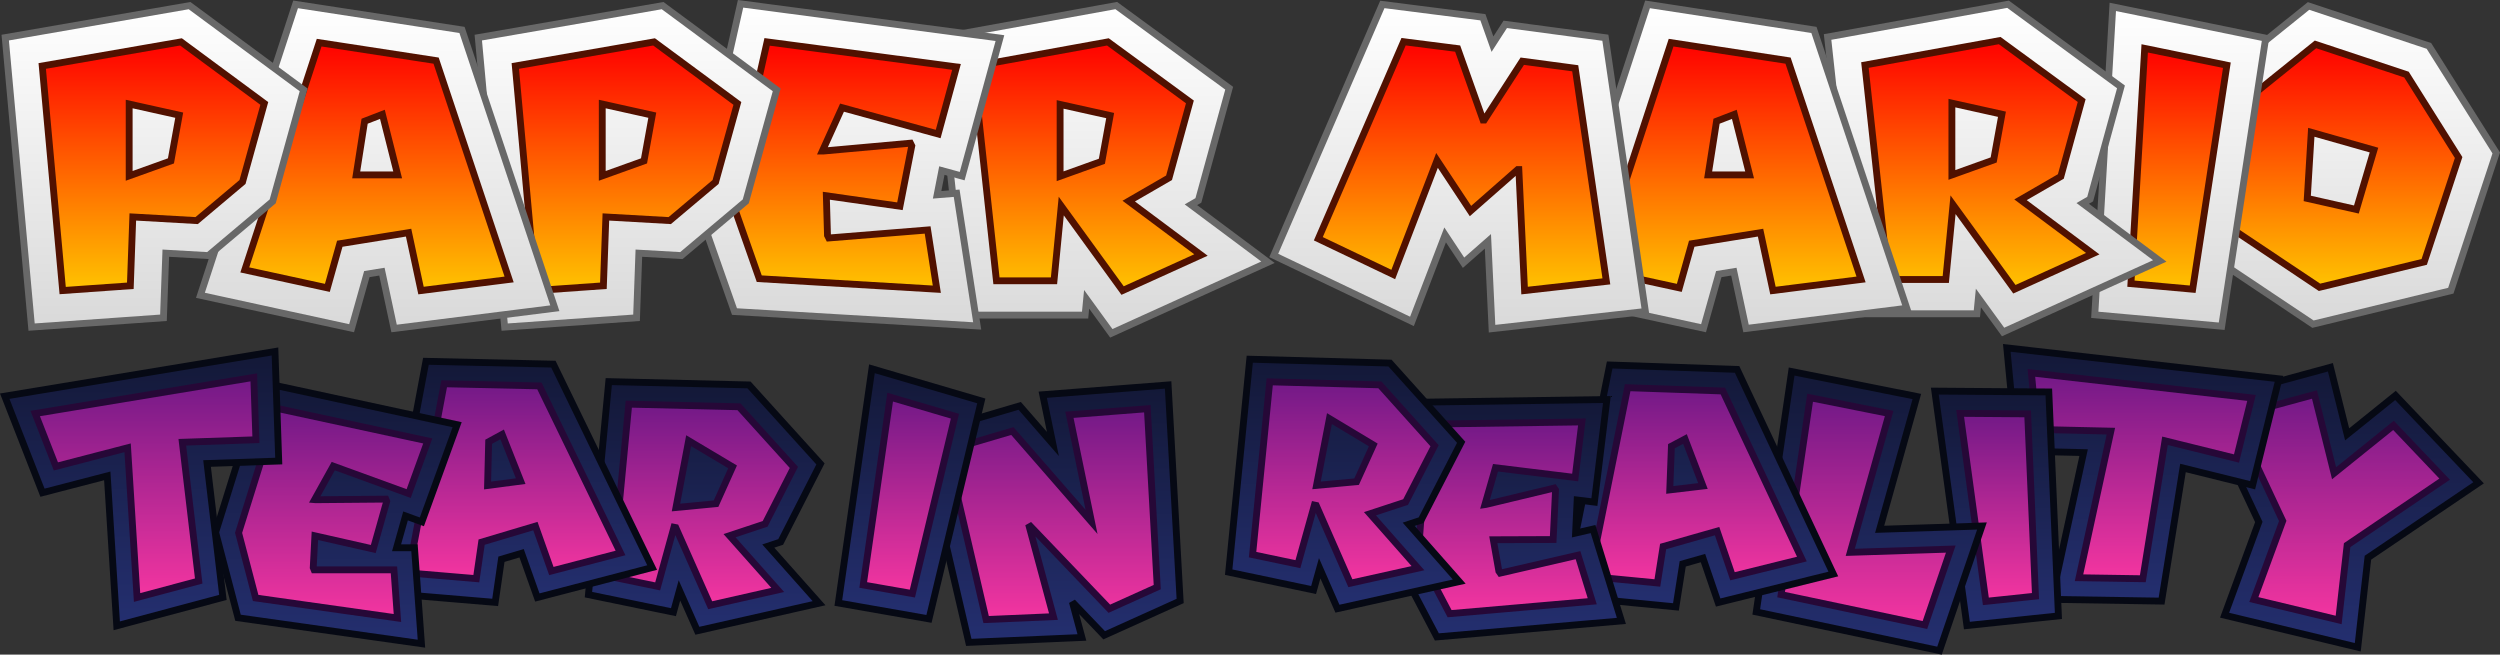 <svg version="1.1" xmlns="http://www.w3.org/2000/svg" xmlns:xlink="http://www.w3.org/1999/xlink" width="364.739" height="95.508" viewBox="0,0,364.739,95.508"><rect x="0" y="0" width="364.739" height="95.508" fill="#333333" stroke="none"/><defs><linearGradient x1="218.321" y1="133.068" x2="218.321" y2="180.889" gradientUnits="userSpaceOnUse" id="color-1"><stop offset="0" stop-color="#ffffff"/><stop offset="1" stop-color="#d9d9d9"/></linearGradient><linearGradient x1="216.157" y1="138.371" x2="216.157" y2="174.65" gradientUnits="userSpaceOnUse" id="color-2"><stop offset="0" stop-color="#ff0000"/><stop offset="1" stop-color="#ffc300"/></linearGradient><linearGradient x1="181.272" y1="132.814" x2="181.272" y2="179.812" gradientUnits="userSpaceOnUse" id="color-3"><stop offset="0" stop-color="#ffffff"/><stop offset="1" stop-color="#d9d9d9"/></linearGradient><linearGradient x1="180.701" y1="138.371" x2="180.701" y2="174.455" gradientUnits="userSpaceOnUse" id="color-4"><stop offset="0" stop-color="#ff0000"/><stop offset="1" stop-color="#ffc300"/></linearGradient><linearGradient x1="149.108" y1="133.078" x2="149.108" y2="179.982" gradientUnits="userSpaceOnUse" id="color-5"><stop offset="0" stop-color="#ffffff"/><stop offset="1" stop-color="#d9d9d9"/></linearGradient><linearGradient x1="148.939" y1="138.371" x2="148.939" y2="174.65" gradientUnits="userSpaceOnUse" id="color-6"><stop offset="0" stop-color="#ff0000"/><stop offset="1" stop-color="#ffc300"/></linearGradient><linearGradient x1="112.654" y1="132.896" x2="112.654" y2="180.183" gradientUnits="userSpaceOnUse" id="color-7"><stop offset="0" stop-color="#ffffff"/><stop offset="1" stop-color="#d9d9d9"/></linearGradient><linearGradient x1="112.555" y1="138.482" x2="112.555" y2="174.65" gradientUnits="userSpaceOnUse" id="color-8"><stop offset="0" stop-color="#ff0000"/><stop offset="1" stop-color="#ffc300"/></linearGradient><linearGradient x1="80.09" y1="133.078" x2="80.09" y2="179.982" gradientUnits="userSpaceOnUse" id="color-9"><stop offset="0" stop-color="#ffffff"/><stop offset="1" stop-color="#d9d9d9"/></linearGradient><linearGradient x1="79.92" y1="138.371" x2="79.92" y2="174.65" gradientUnits="userSpaceOnUse" id="color-10"><stop offset="0" stop-color="#ff0000"/><stop offset="1" stop-color="#ffc300"/></linearGradient><linearGradient x1="399.578" y1="133.129" x2="399.578" y2="179.553" gradientUnits="userSpaceOnUse" id="color-11"><stop offset="0" stop-color="#ffffff"/><stop offset="1" stop-color="#d9d9d9"/></linearGradient><linearGradient x1="399.38" y1="138.734" x2="399.38" y2="174.176" gradientUnits="userSpaceOnUse" id="color-12"><stop offset="0" stop-color="#ff0000"/><stop offset="1" stop-color="#ffc300"/></linearGradient><linearGradient x1="375.647" y1="133.264" x2="375.647" y2="179.855" gradientUnits="userSpaceOnUse" id="color-13"><stop offset="0" stop-color="#ffffff"/><stop offset="1" stop-color="#d9d9d9"/></linearGradient><linearGradient x1="375.452" y1="139.318" x2="375.452" y2="174.455" gradientUnits="userSpaceOnUse" id="color-14"><stop offset="0" stop-color="#ff0000"/><stop offset="1" stop-color="#ffc300"/></linearGradient><linearGradient x1="348.429" y1="132.877" x2="348.429" y2="180.697" gradientUnits="userSpaceOnUse" id="color-15"><stop offset="0" stop-color="#ffffff"/><stop offset="1" stop-color="#d9d9d9"/></linearGradient><linearGradient x1="346.265" y1="138.18" x2="346.265" y2="174.459" gradientUnits="userSpaceOnUse" id="color-16"><stop offset="0" stop-color="#ff0000"/><stop offset="1" stop-color="#ffc300"/></linearGradient><linearGradient x1="309.897" y1="132.896" x2="309.897" y2="180.183" gradientUnits="userSpaceOnUse" id="color-17"><stop offset="0" stop-color="#ffffff"/><stop offset="1" stop-color="#d9d9d9"/></linearGradient><linearGradient x1="309.797" y1="138.482" x2="309.797" y2="174.65" gradientUnits="userSpaceOnUse" id="color-18"><stop offset="0" stop-color="#ff0000"/><stop offset="1" stop-color="#ffc300"/></linearGradient><linearGradient x1="270.507" y1="132.908" x2="270.507" y2="180.213" gradientUnits="userSpaceOnUse" id="color-19"><stop offset="0" stop-color="#ffffff"/><stop offset="1" stop-color="#d9d9d9"/></linearGradient><linearGradient x1="270.91" y1="138.344" x2="270.91" y2="174.65" gradientUnits="userSpaceOnUse" id="color-20"><stop offset="0" stop-color="#ff0000"/><stop offset="1" stop-color="#ffc300"/></linearGradient><linearGradient x1="160.338" y1="187.932" x2="160.338" y2="224.284" gradientUnits="userSpaceOnUse" id="color-21"><stop offset="0" stop-color="#131837"/><stop offset="1" stop-color="#242f70"/></linearGradient><linearGradient x1="160.139" y1="191.223" x2="160.139" y2="220.558" gradientUnits="userSpaceOnUse" id="color-22"><stop offset="0" stop-color="#721987"/><stop offset="1" stop-color="#f435a0"/></linearGradient><linearGradient x1="133.023" y1="184.97" x2="133.023" y2="220.147" gradientUnits="userSpaceOnUse" id="color-23"><stop offset="0" stop-color="#131837"/><stop offset="1" stop-color="#242f70"/></linearGradient><linearGradient x1="132.628" y1="188.25" x2="132.628" y2="216.683" gradientUnits="userSpaceOnUse" id="color-24"><stop offset="0" stop-color="#721987"/><stop offset="1" stop-color="#f435a0"/></linearGradient><linearGradient x1="106.636" y1="188.085" x2="106.636" y2="226.17" gradientUnits="userSpaceOnUse" id="color-25"><stop offset="0" stop-color="#131837"/><stop offset="1" stop-color="#242f70"/></linearGradient><linearGradient x1="106.169" y1="191.853" x2="106.169" y2="222.423" gradientUnits="userSpaceOnUse" id="color-26"><stop offset="0" stop-color="#721987"/><stop offset="1" stop-color="#f435a0"/></linearGradient><linearGradient x1="78.239" y1="183.537" x2="78.239" y2="223.559" gradientUnits="userSpaceOnUse" id="color-27"><stop offset="0" stop-color="#131837"/><stop offset="1" stop-color="#242f70"/></linearGradient><linearGradient x1="78.797" y1="187.312" x2="78.797" y2="219.432" gradientUnits="userSpaceOnUse" id="color-28"><stop offset="0" stop-color="#721987"/><stop offset="1" stop-color="#f435a0"/></linearGradient><linearGradient x1="399.039" y1="185.843" x2="399.039" y2="226.692" gradientUnits="userSpaceOnUse" id="color-29"><stop offset="0" stop-color="#131837"/><stop offset="1" stop-color="#242f70"/></linearGradient><linearGradient x1="398.833" y1="189.814" x2="398.833" y2="222.709" gradientUnits="userSpaceOnUse" id="color-30"><stop offset="0" stop-color="#721987"/><stop offset="1" stop-color="#f435a0"/></linearGradient><linearGradient x1="370.197" y1="183.013" x2="370.197" y2="219.959" gradientUnits="userSpaceOnUse" id="color-31"><stop offset="0" stop-color="#131837"/><stop offset="1" stop-color="#242f70"/></linearGradient><linearGradient x1="369.986" y1="186.662" x2="369.986" y2="216.695" gradientUnits="userSpaceOnUse" id="color-32"><stop offset="0" stop-color="#721987"/><stop offset="1" stop-color="#f435a0"/></linearGradient><linearGradient x1="348.858" y1="189.319" x2="348.858" y2="223.524" gradientUnits="userSpaceOnUse" id="color-33"><stop offset="0" stop-color="#131837"/><stop offset="1" stop-color="#242f70"/></linearGradient><linearGradient x1="349.032" y1="192.568" x2="349.032" y2="219.994" gradientUnits="userSpaceOnUse" id="color-34"><stop offset="0" stop-color="#721987"/><stop offset="1" stop-color="#f435a0"/></linearGradient><linearGradient x1="330.254" y1="186.464" x2="330.254" y2="227.186" gradientUnits="userSpaceOnUse" id="color-35"><stop offset="0" stop-color="#131837"/><stop offset="1" stop-color="#242f70"/></linearGradient><linearGradient x1="329.793" y1="190.285" x2="329.793" y2="223.444" gradientUnits="userSpaceOnUse" id="color-36"><stop offset="0" stop-color="#721987"/><stop offset="1" stop-color="#f435a0"/></linearGradient><linearGradient x1="305.33" y1="185.508" x2="305.33" y2="220.807" gradientUnits="userSpaceOnUse" id="color-37"><stop offset="0" stop-color="#131837"/><stop offset="1" stop-color="#242f70"/></linearGradient><linearGradient x1="304.966" y1="188.82" x2="304.966" y2="217.31" gradientUnits="userSpaceOnUse" id="color-38"><stop offset="0" stop-color="#721987"/><stop offset="1" stop-color="#f435a0"/></linearGradient><linearGradient x1="277.656" y1="190.543" x2="277.656" y2="225.184" gradientUnits="userSpaceOnUse" id="color-39"><stop offset="0" stop-color="#131837"/><stop offset="1" stop-color="#242f70"/></linearGradient><linearGradient x1="277.171" y1="193.817" x2="277.171" y2="221.79" gradientUnits="userSpaceOnUse" id="color-40"><stop offset="0" stop-color="#721987"/><stop offset="1" stop-color="#f435a0"/></linearGradient><linearGradient x1="253.778" y1="184.666" x2="253.778" y2="221.065" gradientUnits="userSpaceOnUse" id="color-41"><stop offset="0" stop-color="#131837"/><stop offset="1" stop-color="#242f70"/></linearGradient><linearGradient x1="253.582" y1="187.969" x2="253.582" y2="217.346" gradientUnits="userSpaceOnUse" id="color-42"><stop offset="0" stop-color="#721987"/><stop offset="1" stop-color="#f435a0"/></linearGradient><linearGradient x1="210.801" y1="188.419" x2="210.801" y2="225.98" gradientUnits="userSpaceOnUse" id="color-43"><stop offset="0" stop-color="#131837"/><stop offset="1" stop-color="#242f70"/></linearGradient><linearGradient x1="211.043" y1="191.886" x2="211.043" y2="222.648" gradientUnits="userSpaceOnUse" id="color-44"><stop offset="0" stop-color="#721987"/><stop offset="1" stop-color="#f435a0"/></linearGradient><linearGradient x1="190.298" y1="186.061" x2="190.298" y2="222.553" gradientUnits="userSpaceOnUse" id="color-45"><stop offset="0" stop-color="#131837"/><stop offset="1" stop-color="#242f70"/></linearGradient><linearGradient x1="190.19" y1="190.2" x2="190.19" y2="218.86" gradientUnits="userSpaceOnUse" id="color-46"><stop offset="0" stop-color="#721987"/><stop offset="1" stop-color="#f435a0"/></linearGradient></defs><g transform="translate(-57.56,-132.259)"><g data-paper-data="{&quot;isPaintingLayer&quot;:true}" fill-rule="nonzero" stroke-width="1" stroke-linecap="butt" stroke-linejoin="miter" stroke-miterlimit="4" stroke-dasharray="" stroke-dashoffset="0" style="mix-blend-mode: normal"><g><path d="M236.893,145.127l-4.494,16.373l-1.09,0.629l11.244,8.389l-22.857,10.371l-3.602,-4.961l-0.223,2.299h-17.391l-4.391,-40.379l26.326,-4.779z" fill="url(#color-1)" stroke="#686868"/><path d="M231.16,147.127l-3.041,11.07l-5.883,3.402l10.541,7.863l-11.434,5.188l-8.951,-12.33l-1.059,10.906h-8.395l-3.402,-31.287l19.66,-3.568zM212.225,157.974l6.096,-2.188l1.207,-6.668l-7.303,-1.625z" fill="url(#color-2)" stroke="#511100"/></g><g><path d="M203.445,137.818l-5.508,20.139l-2.963,-0.812l-0.693,3.537l2.85,-0.232l2.998,19.363l-35.41,-2.098l-5.621,-16.01l6.506,-28.891z" fill="url(#color-3)" stroke="#686868"/><path d="M197.111,142.023l-2.676,9.789l-14.027,-3.85l-2.871,6.33h0.195l12.658,-1.143l0.195,0.391l-1.729,8.811l-10.736,-1.533l0.168,5.771l0.195,0.391l14.416,-1.17l1.34,8.645l-25.906,-1.535l-4.043,-11.516l5.188,-23.033z" fill="url(#color-4)" stroke="#511100"/></g><g><path d="M170.877,145.371l-4.512,16.268l-9.396,7.91l-6.201,-0.354l-0.34,9.428l-19.242,1.359l-3.846,-42.236l26.893,-4.668z" fill="url(#color-5)" stroke="#686868"/><path d="M165.141,147.349l-3.18,11.461l-6.691,5.633l-9.314,-0.529l-0.363,10.039l-9.871,0.697l-2.982,-32.766l20.244,-3.514zM145.426,157.918l6.094,-2.188l1.207,-6.668l-7.301,-1.625z" fill="url(#color-6)" stroke="#511100"/></g><g><path d="M124.963,136.625l13.547,40.607l-23.455,2.951l-1.777,-8.291l-2.197,0.354l-2.225,7.9l-22.057,-4.801l13.887,-42.449z" fill="url(#color-7)" stroke="#686868"/><path d="M121.186,141.103l10.652,31.928l-12.855,1.619l-1.812,-8.449l-10.039,1.617l-1.812,6.441l-12.047,-2.621l10.848,-33.156zM110.756,149.943l-1.227,7.836h6.051l-2.23,-8.84z" fill="url(#color-8)" stroke="#511100"/></g><g><path d="M101.859,145.371l-4.514,16.268l-9.396,7.91l-6.199,-0.354l-0.342,9.428l-19.24,1.359l-3.848,-42.236l26.895,-4.668z" fill="url(#color-9)" stroke="#686868"/><path d="M96.121,147.349l-3.18,11.461l-6.691,5.633l-9.314,-0.529l-0.361,10.039l-9.871,0.697l-2.984,-32.766l20.244,-3.514zM76.406,157.918l6.094,-2.188l1.207,-6.668l-7.301,-1.625z" fill="url(#color-10)" stroke="#511100"/></g><g><path d="M411.93,138.959l9.82,15.613l-6.627,20.098l-20.111,4.883l-16.805,-11.227l-0.801,-21.541l16.959,-13.656z" fill="url(#color-11)" stroke="#686868"/><path d="M408.652,143.139l7.611,12.104l-5.02,15.225l-15.279,3.709l-12.855,-8.59l-0.613,-16.479l12.883,-10.373zM394.18,161.209l7.166,1.617l2.566,-8.672l-9.146,-2.594z" fill="url(#color-12)" stroke="#511100"/></g><g><path d="M388.113,137.828l-6.42,42.027l-18.514,-1.664l2.627,-44.928z" fill="url(#color-13)" stroke="#686868"/><path d="M382.451,141.773l-4.99,32.682l-9.008,-0.809l2.008,-34.328z" fill="url(#color-14)" stroke="#511100"/></g><g><path d="M367,144.935l-4.494,16.373l-1.09,0.629l11.244,8.389l-22.857,10.371l-3.602,-4.961l-0.223,2.299h-17.391l-4.391,-40.379l26.326,-4.779z" fill="url(#color-15)" stroke="#686868"/><path d="M361.268,146.935l-3.041,11.07l-5.883,3.402l10.541,7.863l-11.434,5.188l-8.951,-12.33l-1.059,10.906h-8.395l-3.402,-31.287l19.66,-3.568zM342.332,157.783l6.096,-2.188l1.207,-6.668l-7.303,-1.625z" fill="url(#color-16)" stroke="#511100"/></g><g><path d="M322.205,136.625l13.547,40.607l-23.453,2.951l-1.779,-8.291l-2.197,0.354l-2.223,7.9l-22.059,-4.801l13.889,-42.449z" fill="url(#color-17)" stroke="#686868"/><path d="M318.428,141.103l10.652,31.928l-12.855,1.619l-1.812,-8.449l-10.039,1.617l-1.812,6.441l-12.047,-2.621l10.848,-33.156zM307.998,149.943l-1.227,7.836h6.051l-2.23,-8.84z" fill="url(#color-18)" stroke="#511100"/></g><g><path d="M273.908,134.775l1.396,3.928l1.867,-2.891l14.605,1.949l5.84,39.941l-22.373,2.51l-0.604,-12.744l-3.557,3.123l-2.684,-4.062l-4.84,12.621l-20.164,-9.619l15.842,-36.623z" fill="url(#color-19)" stroke="#686868"/><path d="M270.227,139.348l3.709,10.428h0.168l5.549,-8.588l7.725,1.031l4.545,31.092l-11.936,1.34l-0.836,-17.652h-0.168l-6.887,6.051l-4.881,-7.389l-6.385,16.646l-10.932,-5.215l12.438,-28.748z" fill="url(#color-20)" stroke="#511100"/></g><g><path d="M166.837,188.418l10.426,11.52l-5.805,11.389l-1.808,0.6l7.408,8.338l-17.758,4.019l-2.611,-5.89l-0.875,3.178l-12.403,-2.557l2.965,-31.082z" fill="url(#color-21)" stroke="#060914"/><path d="M165.377,191.605l8.008,8.848l-4.195,8.235l-5.193,1.726l7.032,7.914l-9.857,2.23l-5.022,-11.327l-0.263,-0.053l-2.376,8.632l-6.618,-1.365l2.405,-25.221zM156.181,206.303l5.845,-0.56l2.414,-5.369l-6.41,-3.82z" fill="url(#color-22)" stroke="#260837"/></g><g><path d="M138.295,185.385l14.41,29.676l-16.75,4.37l-2.295,-6.457l-2.943,0.876l-0.913,6.297l-16.466,-1.39l6.364,-33.786z" fill="url(#color-23)" stroke="#060914"/><path d="M136.257,188.561l11.836,24.374l-10.092,2.634l-2.33,-6.557l-7.844,2.34l-0.775,5.331l-9.889,-0.835l5.198,-27.599zM128.855,196.705l-0.161,6.384l4.831,-0.632l-2.704,-6.824z" fill="url(#color-24)" stroke="#260837"/></g><g><path d="M124.254,194.221l-5.145,14.174l-2.383,-0.866l-1.31,4.649h2.616l1.014,13.991l-26.759,-3.781l-3.269,-12.47l6.819,-21.833z" fill="url(#color-25)" stroke="#060914"/><path d="M119.969,196.589l-2.787,7.679l-11.003,-4.004l-2.719,4.89l0.156,0.013l10.233,-0.09l0.131,0.326l-1.962,6.957l-8.516,-1.932l-0.243,4.643l0.131,0.326l11.645,0.002l0.509,7.024l-20.686,-2.923l-2.491,-9.505l5.665,-18.142z" fill="url(#color-26)" stroke="#260837"/></g><g><path d="M98.227,199.524l-10.459,0.358l2.311,19.535l-15.488,4.142l-1.382,-21.872l-9.452,2.456l-5.507,-14.084l39.428,-6.522z" fill="url(#color-27)" stroke="#060914"/><path d="M94.898,196.416l-10.739,0.367l2.393,20.242l-8.994,2.406l-1.38,-21.843l-10.463,2.719l-3.018,-7.719l31.889,-5.276z" fill="url(#color-28)" stroke="#260837"/></g><g><path d="M399.998,195.629l7.052,-5.679l12.124,12.748l-16.146,10.928l-1.48,13.065l-19.432,-4.676l4.995,-13.602l-8.206,-17.493l18.652,-5.077z" fill="url(#color-29)" stroke="#060914"/><path d="M398.094,201.3l8.667,-6.981l7.46,7.844l-14.224,9.628l-1.237,10.918l-12.375,-2.978l4.214,-11.469l-7.152,-15.242l11.783,-3.206z" fill="url(#color-30)" stroke="#260837"/></g><g><path d="M390.05,187.526l-3.845,15.528l-10.158,-2.518l-3.123,19.422l-16.028,-0.253l4.654,-21.414l-9.764,-0.224l-1.443,-15.054z" fill="url(#color-31)" stroke="#060914"/><path d="M386.045,190.312l-2.19,8.841l-10.431,-2.584l-3.236,20.126l-9.309,-0.146l4.648,-21.388l-10.807,-0.248l-0.792,-8.251z" fill="url(#color-32)" stroke="#260837"/></g><g><path d="M356.472,189.444l1.403,32.672l-13.354,1.408l-4.681,-34.205z" fill="url(#color-33)" stroke="#060914"/><path d="M353.387,192.641l1.141,26.589l-7.24,0.763l-3.753,-27.426z" fill="url(#color-34)" stroke="#260837"/></g><g><path d="M337.219,190.11l-5.428,19.372l14.928,-0.484l-6.193,18.187l-26.737,-5.65l5.163,-35.072z" fill="url(#color-35)" stroke="#060914"/><path d="M333.18,192.586l-5.675,20.257l14.665,-0.476l-3.771,11.076l-20.982,-4.433l4.229,-28.726z" fill="url(#color-36)" stroke="#260837"/></g><g><path d="M310.993,186.154l14.041,29.85l-16.802,4.162l-2.217,-6.485l-2.953,0.841l-0.991,6.284l-16.446,-1.593l6.78,-33.706z" fill="url(#color-37)" stroke="#060914"/><path d="M308.916,189.304l11.532,24.519l-10.124,2.508l-2.248,-6.583l-7.872,2.242l-0.841,5.321l-9.877,-0.958l5.539,-27.532zM301.413,197.356l-0.241,6.38l4.839,-0.572l-2.619,-6.856z" fill="url(#color-38)" stroke="#260837"/></g><g><path d="M290.175,205.514l-2.516,-0.308l-0.231,4.826l2.549,-0.589l4.136,13.403l-26.92,2.338l-5.993,-11.414l1.729,-22.81l29.069,-0.417z" fill="url(#color-39)" stroke="#060914"/><path d="M287.368,201.925l-11.622,-1.425l-1.546,5.378l0.155,-0.023l9.951,-2.391l0.201,0.289l-0.348,7.22l-8.73,0.033l0.808,4.578l0.201,0.289l11.346,-2.619l2.077,6.728l-20.812,1.808l-4.568,-8.7l1.438,-18.952l22.437,-0.321z" fill="url(#color-40)" stroke="#260837"/></g><g><path d="M260.353,185.23l10.385,11.557l-5.847,11.367l-1.809,0.594l7.376,8.364l-17.773,3.953l-2.589,-5.9l-0.888,3.176l-12.39,-2.604l3.076,-31.071z" fill="url(#color-41)" stroke="#060914"/><path d="M258.883,188.409l7.975,8.878l-4.227,8.22l-5.198,1.706l7.002,7.94l-9.864,2.193l-4.98,-11.346l-0.264,-0.055l-2.408,8.624l-6.613,-1.389l2.499,-25.212zM249.633,203.074l5.847,-0.539l2.434,-5.361l-6.395,-3.843z" fill="url(#color-42)" stroke="#260837"/></g><g><path d="M229.738,219.939l-11.085,5.004l-4.639,-4.851l1.393,5.173l-16.506,0.715l-7.039,-30.239l14.467,-4.27l4.844,5.561l-1.482,-7.185l18.292,-1.427z" fill="url(#color-43)" stroke="#060914"/><path d="M226.399,217.914l-6.994,3.156l-11.776,-12.31l3.625,13.463l-9.823,0.426l-5.744,-24.679l9.571,-2.825l11.552,13.258l-3.228,-15.629l11.369,-0.886z" fill="url(#color-44)" stroke="#260837"/></g><g><path d="M200.728,190.752l-7.634,31.801l-13.226,-2.318l4.902,-34.174z" fill="url(#color-45)" stroke="#060914"/><path d="M196.882,192.979l-6.212,25.881l-7.17,-1.257l3.929,-27.402z" fill="url(#color-46)" stroke="#260837"/></g></g></g></svg>
